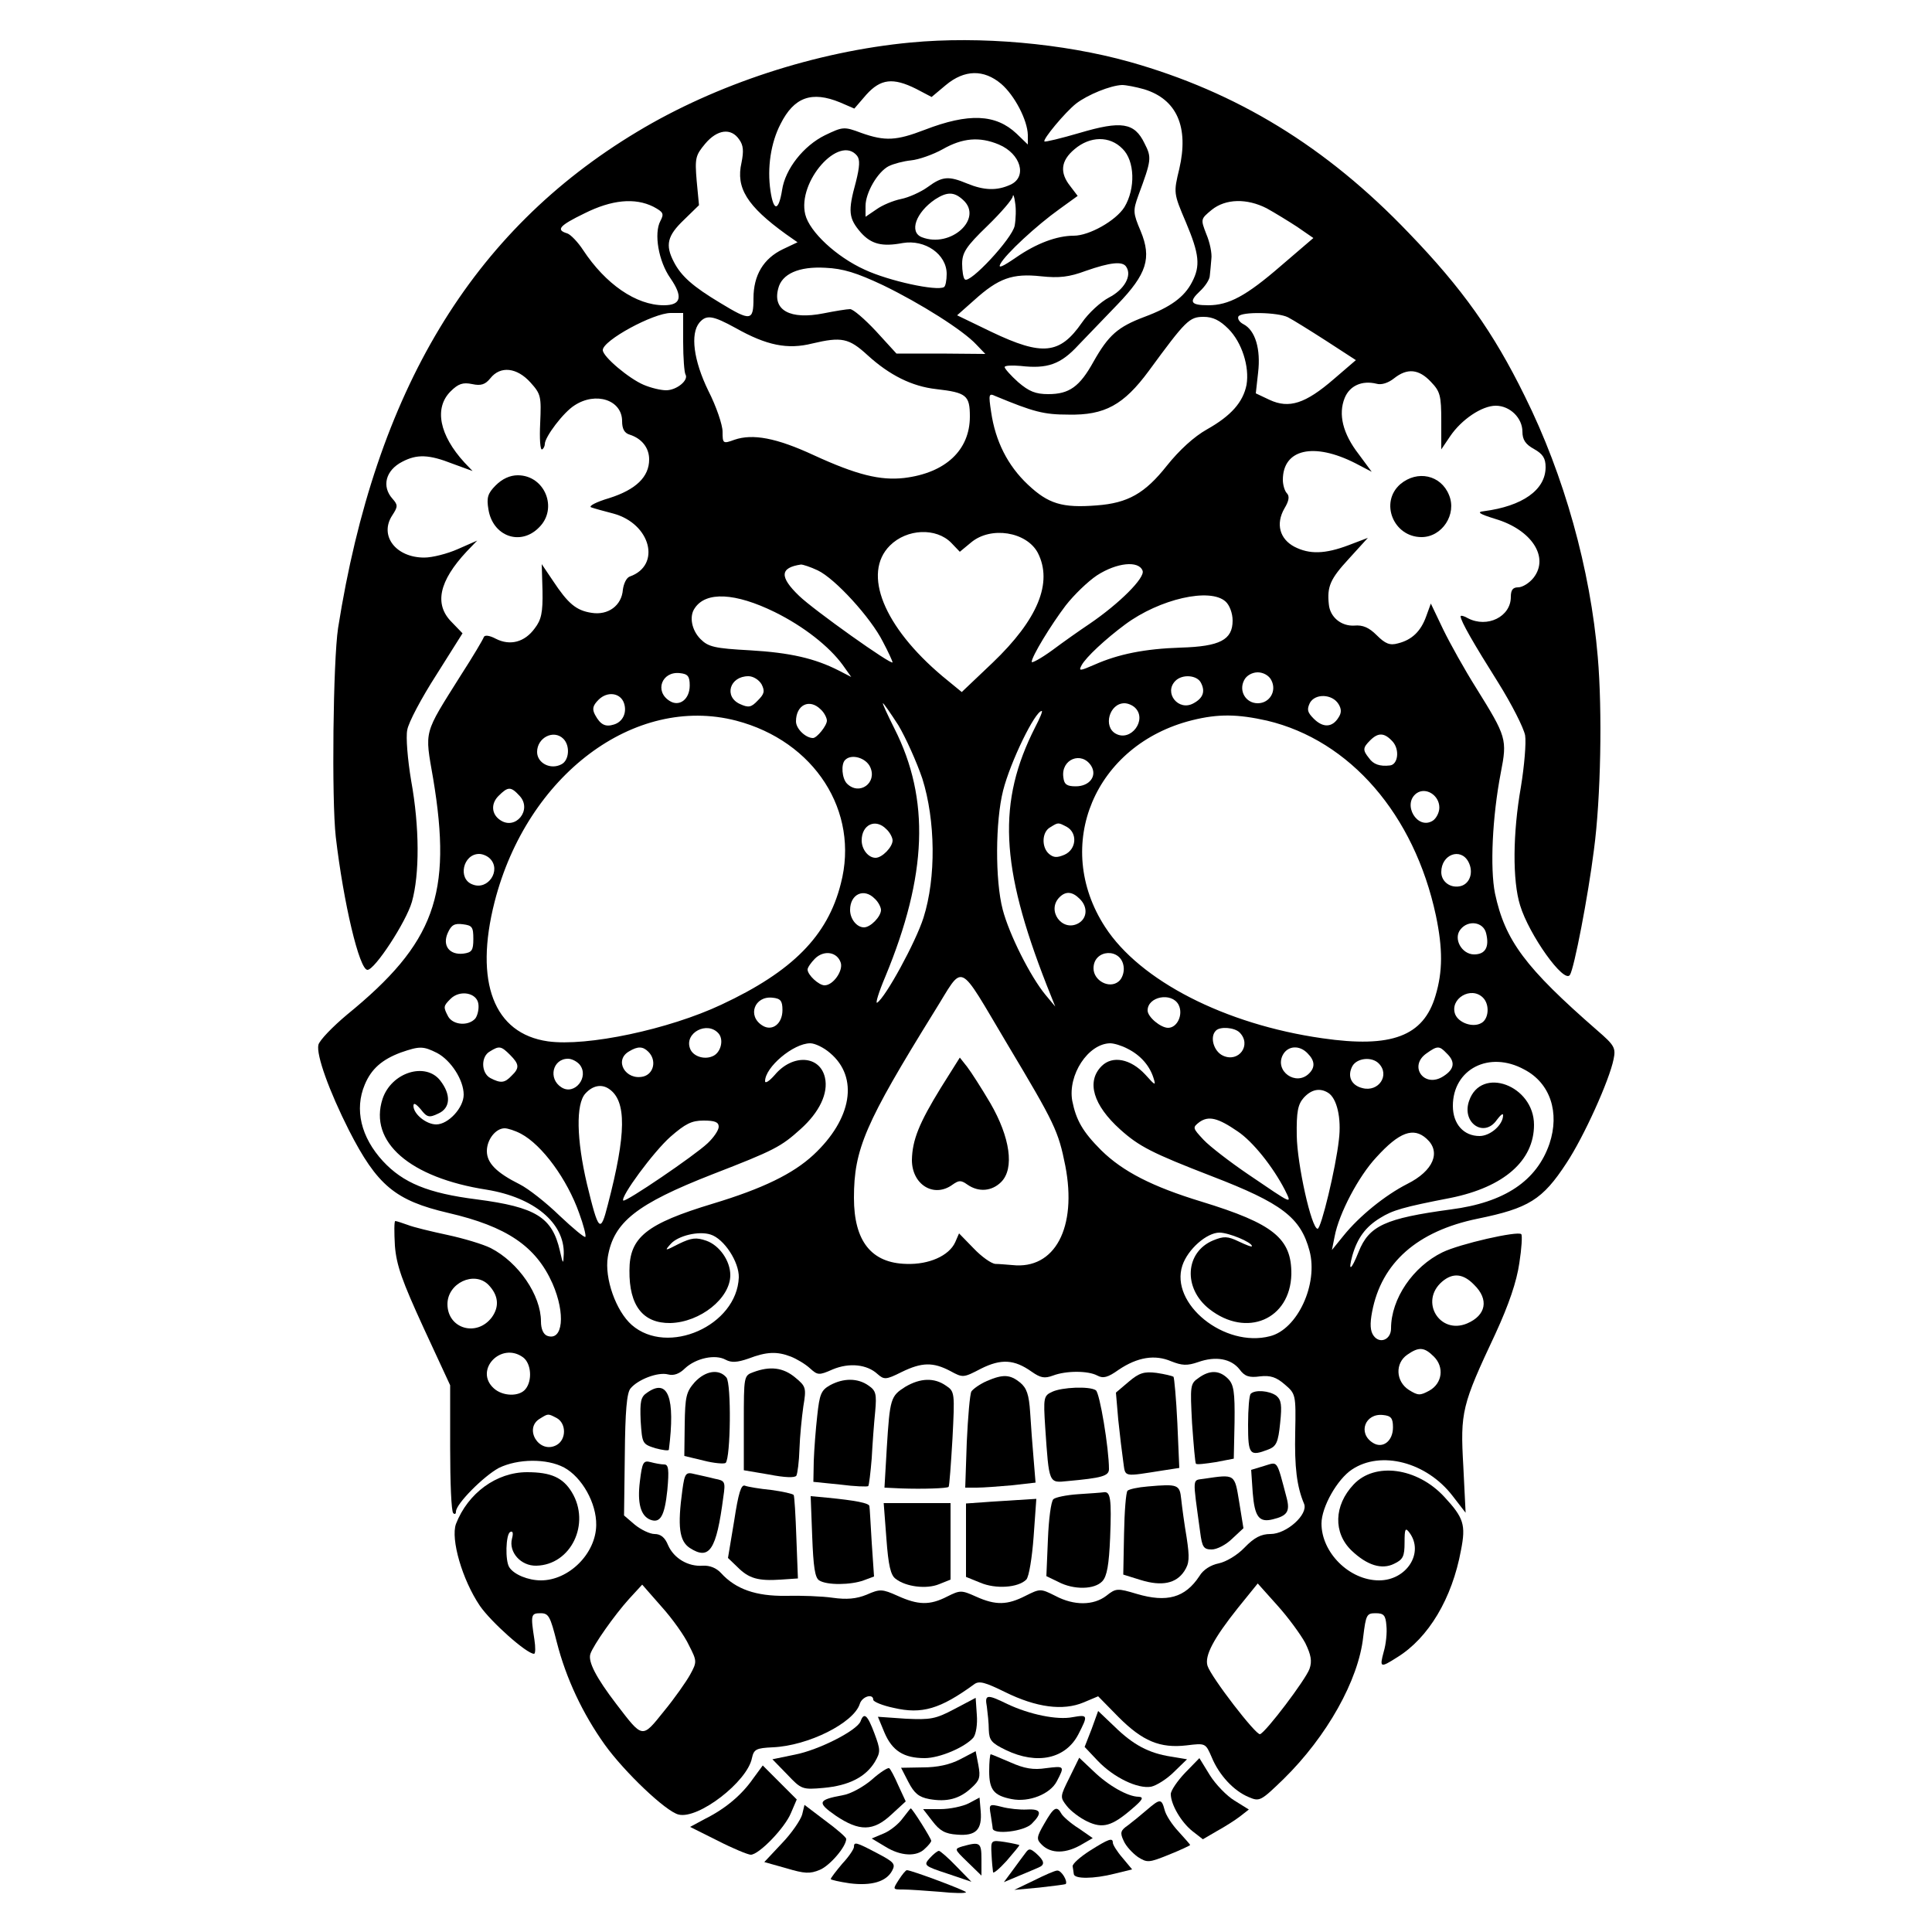 <?xml version="1.0" standalone="no"?>
<!DOCTYPE svg PUBLIC "-//W3C//DTD SVG 20010904//EN"
 "http://www.w3.org/TR/2001/REC-SVG-20010904/DTD/svg10.dtd">
<svg version="1.0" xmlns="http://www.w3.org/2000/svg"
 width="500pt" height="500pt" viewBox="0 0 500 500"
 preserveAspectRatio="xMidYMid meet">

<g transform="translate(0,500) scale(0.1,-0.1)"
fill="#000000" stroke="none">
<path d="M2357 4890 c-245 -23 -504 -108 -708 -231 -428 -257 -677 -670 -774
-1284 -13 -85 -17 -444 -6 -541 20 -171 61 -344 82 -344 19 0 100 124 115 176
20 71 20 193 -2 314 -9 54 -14 113 -10 131 3 19 37 83 75 142 l68 108 -28 29
c-46 46 -33 106 39 183 l27 28 -50 -22 c-27 -12 -66 -22 -87 -22 -74 0 -117
57 -83 109 15 23 15 27 1 43 -29 32 -18 74 25 96 38 20 69 19 130 -5 l52 -19
-21 22 c-65 71 -79 141 -36 184 20 20 32 24 56 19 23 -5 34 -1 47 15 26 33 69
28 104 -11 27 -30 28 -36 25 -105 -2 -40 0 -71 5 -68 4 2 7 9 7 14 0 18 48 82
77 100 55 36 123 14 123 -41 0 -20 6 -31 20 -35 31 -10 50 -34 50 -64 0 -45
-34 -78 -103 -100 -34 -10 -55 -21 -47 -24 8 -3 34 -10 57 -16 97 -26 125
-134 43 -163 -9 -3 -16 -19 -18 -34 -3 -41 -38 -67 -81 -60 -40 6 -61 24 -100
83 l-29 43 2 -69 c1 -56 -3 -75 -20 -97 -26 -36 -64 -46 -101 -27 -17 9 -29
10 -31 4 -2 -6 -28 -50 -59 -98 -98 -156 -94 -141 -72 -268 50 -300 4 -426
-223 -611 -37 -31 -71 -66 -74 -78 -6 -26 28 -120 79 -221 73 -143 120 -182
257 -214 151 -35 227 -86 270 -183 34 -78 27 -150 -14 -135 -10 4 -16 18 -16
37 0 68 -58 153 -130 190 -20 10 -70 25 -112 34 -42 9 -88 20 -103 26 -14 5
-29 10 -32 10 -3 0 -3 -29 -1 -64 4 -51 19 -92 74 -212 l69 -149 0 -162 c0
-89 3 -165 8 -169 4 -4 7 -2 7 4 0 20 72 92 111 113 49 24 124 25 169 1 46
-25 84 -92 83 -149 -1 -74 -71 -143 -143 -143 -33 0 -70 15 -82 34 -11 17 -9
84 2 91 7 4 9 -2 5 -17 -9 -35 23 -71 63 -70 90 2 141 109 92 190 -23 38 -54
52 -116 52 -79 0 -153 -54 -184 -134 -14 -39 16 -144 62 -212 29 -42 121 -124
140 -124 4 0 4 17 1 37 -10 64 -9 68 16 68 21 0 25 -8 42 -75 24 -94 67 -185
124 -265 51 -71 158 -173 191 -181 51 -13 178 85 190 146 5 23 11 26 54 28 92
4 209 63 225 112 6 20 35 28 35 11 0 -5 24 -15 53 -21 73 -17 120 -3 208 61
13 10 29 5 80 -20 81 -40 150 -49 203 -27 l38 16 53 -54 c62 -62 107 -81 176
-73 49 6 49 6 65 -31 19 -46 57 -87 96 -103 28 -12 31 -10 90 47 112 110 194
256 206 368 7 57 9 61 32 61 21 0 26 -5 28 -32 2 -18 -1 -48 -7 -68 -11 -41
-9 -42 35 -14 81 50 142 152 165 277 13 66 7 84 -43 138 -70 76 -180 91 -235
32 -51 -54 -53 -125 -5 -171 40 -38 78 -50 110 -34 23 11 27 19 27 55 0 36 2
40 13 25 38 -52 -8 -123 -79 -123 -77 0 -149 72 -149 147 0 43 41 115 79 140
75 50 193 19 260 -68 l34 -44 -6 121 c-8 140 -4 157 83 342 35 76 55 135 62
183 6 38 8 72 5 75 -9 9 -159 -25 -204 -47 -76 -37 -133 -120 -133 -197 0 -29
-29 -41 -45 -19 -9 12 -10 31 -4 62 24 127 117 209 273 241 132 27 168 49 230
144 45 68 111 214 122 269 6 29 2 36 -42 74 -187 163 -239 233 -265 355 -13
65 -7 198 15 312 17 87 15 93 -64 220 -29 46 -67 114 -85 151 l-32 67 -12 -33
c-14 -39 -37 -61 -73 -70 -21 -6 -33 -1 -55 21 -20 20 -36 27 -58 25 -34 -2
-63 22 -66 55 -5 46 4 66 51 117 l50 55 -50 -19 c-61 -23 -101 -24 -140 -4
-38 20 -49 59 -26 99 12 20 14 32 6 40 -5 5 -10 21 -10 34 0 80 80 98 188 43
l42 -22 -34 46 c-41 53 -53 103 -36 145 13 32 45 46 82 37 13 -4 31 2 46 14
34 27 64 24 95 -9 24 -25 27 -35 27 -102 l0 -73 23 34 c29 43 82 79 118 79 37
0 69 -32 69 -67 0 -21 8 -33 30 -45 23 -13 30 -24 30 -47 0 -59 -60 -101 -160
-114 -19 -2 -12 -7 30 -20 94 -28 140 -99 99 -152 -11 -14 -29 -25 -40 -25
-14 0 -19 -7 -19 -25 0 -51 -61 -81 -111 -55 -10 6 -19 8 -19 5 0 -12 34 -71
97 -171 35 -56 66 -117 70 -137 3 -19 -2 -79 -11 -134 -21 -119 -22 -242 -2
-306 23 -76 114 -204 129 -180 11 17 47 204 62 323 18 134 22 361 10 500 -19
226 -87 470 -189 675 -81 165 -162 279 -300 422 -214 224 -446 365 -723 443
-172 48 -386 67 -566 50z m234 -107 c35 -30 68 -94 69 -132 l0 -25 -29 28
c-54 51 -124 54 -238 10 -73 -28 -102 -30 -164 -8 -45 17 -48 16 -94 -6 -55
-27 -103 -87 -111 -142 -9 -55 -22 -56 -30 -2 -9 60 1 125 26 173 35 70 81 86
154 56 l37 -16 31 36 c37 41 69 45 129 15 l40 -21 37 31 c48 40 98 41 143 3z
m370 -14 c85 -26 116 -98 91 -206 -15 -62 -15 -63 17 -138 35 -83 38 -113 16
-155 -20 -39 -56 -65 -123 -90 -69 -26 -93 -47 -132 -116 -36 -65 -63 -84
-117 -84 -33 0 -50 7 -78 31 -19 17 -35 35 -35 39 0 4 18 5 41 3 70 -8 104 4
150 54 24 25 70 73 101 105 76 79 89 120 60 190 -20 47 -20 53 -6 92 34 92 35
98 16 135 -26 54 -60 59 -168 27 -48 -14 -89 -24 -91 -22 -5 5 53 75 82 98 30
23 89 47 119 48 10 0 36 -5 57 -11z m-1048 -130 c11 -15 12 -30 6 -60 -15 -65
14 -112 115 -185 l30 -21 -38 -18 c-50 -24 -76 -67 -76 -127 0 -59 -7 -60 -86
-12 -70 42 -101 69 -120 106 -23 44 -17 68 26 109 l39 38 -6 63 c-5 59 -3 66
22 96 31 37 67 42 88 11z m672 -13 c57 -24 74 -84 30 -104 -35 -16 -68 -15
-112 3 -48 20 -64 19 -102 -9 -18 -13 -49 -27 -69 -31 -20 -4 -49 -16 -64 -27
l-28 -19 0 28 c0 34 31 88 60 103 12 6 38 13 58 15 20 2 57 15 82 29 51 29 95
33 145 12z m320 -11 c32 -31 34 -103 5 -151 -22 -35 -91 -74 -131 -74 -44 0
-97 -20 -149 -56 -35 -24 -48 -30 -41 -17 13 25 94 100 153 142 l47 34 -19 25
c-28 35 -25 66 11 96 40 34 91 35 124 1z m-687 -18 c8 -10 7 -28 -3 -68 -21
-76 -19 -94 13 -131 27 -30 55 -37 108 -27 58 10 114 -29 114 -80 0 -16 -3
-32 -7 -34 -19 -11 -143 16 -205 45 -73 33 -143 98 -154 143 -21 85 88 208
134 152z m274 -114 c54 -48 -31 -126 -106 -97 -34 13 -16 64 34 98 31 20 49
20 72 -1z m134 -67 c-6 -33 -117 -152 -129 -139 -4 3 -7 22 -7 40 0 29 10 45
65 98 36 35 66 70 66 77 1 7 4 0 6 -16 3 -16 2 -43 -1 -60z m-935 49 c26 -14
28 -18 18 -37 -17 -32 -5 -104 26 -148 33 -48 28 -70 -17 -70 -72 0 -151 55
-209 143 -13 20 -32 40 -41 43 -30 9 -21 20 45 52 70 35 130 41 178 17z m1587
-4 c20 -11 56 -33 79 -48 l42 -29 -84 -72 c-90 -78 -135 -102 -188 -102 -46 0
-51 9 -22 36 14 13 26 31 26 41 1 10 3 29 4 43 2 14 -4 43 -13 64 -15 39 -15
39 14 63 36 29 91 30 142 4z m-363 -152 c15 -23 -6 -59 -45 -79 -21 -11 -53
-40 -70 -65 -57 -82 -102 -87 -234 -24 l-89 43 44 39 c63 57 99 70 173 62 47
-5 73 -2 116 14 63 22 96 26 105 10z m-630 -47 c97 -47 208 -117 242 -154 l23
-24 -115 1 -115 0 -53 58 c-29 31 -59 57 -67 57 -8 0 -39 -5 -69 -11 -86 -17
-132 8 -117 64 9 38 53 58 122 54 46 -2 81 -13 149 -45z m-517 -147 c0 -41 3
-79 6 -84 9 -15 -23 -41 -50 -41 -14 0 -39 6 -58 14 -38 16 -106 73 -106 90 0
25 131 96 176 96 l32 0 0 -75z m1565 64 c12 -6 57 -34 99 -61 l77 -50 -57 -49
c-74 -64 -116 -77 -166 -54 l-36 17 6 54 c7 60 -7 109 -38 125 -10 5 -16 14
-13 20 8 13 102 11 128 -2z m-1429 -28 c80 -45 134 -56 198 -40 76 18 95 14
143 -30 57 -52 115 -81 178 -88 78 -9 87 -16 87 -71 0 -87 -63 -146 -170 -159
-62 -7 -123 8 -234 59 -97 45 -158 56 -205 40 -30 -11 -31 -10 -31 21 0 17
-16 65 -37 106 -38 78 -47 147 -23 176 18 21 34 19 94 -14z m1275 -2 c35 -35
55 -98 47 -145 -9 -45 -40 -80 -102 -115 -34 -19 -72 -54 -104 -94 -57 -72
-101 -97 -182 -103 -89 -7 -125 4 -178 54 -52 49 -84 112 -95 188 -7 46 -6 49
11 41 99 -41 125 -48 189 -48 94 -2 143 25 208 113 96 131 105 140 142 140 24
0 42 -9 64 -31z m-717 -554 l22 -23 29 24 c51 43 144 28 173 -27 39 -77 0
-172 -117 -284 l-80 -76 -50 41 c-152 128 -208 266 -136 338 44 44 120 47 159
7z m-346 -71 c45 -21 138 -123 169 -185 14 -26 25 -51 25 -53 0 -10 -205 136
-242 172 -51 49 -50 73 5 81 5 0 24 -6 43 -15z m841 -1 c7 -18 -60 -85 -138
-138 -24 -16 -68 -47 -96 -68 -29 -21 -53 -34 -53 -30 0 14 50 96 88 146 21
27 57 62 81 78 51 33 108 39 118 12z m-952 -107 c75 -37 141 -89 176 -137 l22
-31 -33 17 c-61 31 -125 46 -229 52 -92 5 -108 9 -128 29 -23 23 -30 59 -15
80 29 44 105 40 207 -10z m1167 27 c10 -9 18 -30 18 -49 0 -50 -33 -67 -134
-70 -94 -3 -162 -17 -223 -44 -39 -17 -42 -17 -34 -2 11 21 63 69 113 106 89
66 220 96 260 59z m-1387 -217 c0 -36 -27 -56 -52 -40 -40 25 -20 77 26 72 21
-2 26 -8 26 -32z m1505 14 c15 -28 -4 -60 -35 -60 -31 0 -50 32 -35 60 6 12
21 20 35 20 14 0 29 -8 35 -20z m-1319 -11 c9 -18 7 -25 -10 -42 -17 -18 -24
-19 -46 -9 -42 19 -27 72 22 72 12 0 27 -9 34 -21z m1137 4 c12 -23 5 -40 -19
-53 -39 -22 -78 27 -47 58 18 18 56 15 66 -5z m-1493 -53 c8 -24 -3 -48 -26
-55 -22 -7 -35 -1 -49 25 -8 15 -6 24 9 39 23 23 57 18 66 -9z m1849 -2 c8
-13 8 -23 0 -35 -16 -26 -40 -27 -64 -3 -17 17 -18 24 -10 41 14 25 58 23 74
-3z m-1340 -14 c9 -8 16 -22 16 -29 0 -13 -26 -45 -36 -45 -19 0 -44 24 -44
43 0 43 35 60 64 31z m201 -41 c19 -32 47 -94 62 -138 34 -108 36 -256 3 -360
-20 -63 -98 -206 -120 -220 -5 -3 4 27 21 67 109 263 116 460 24 642 -18 36
-32 66 -30 66 2 0 20 -26 40 -57z m613 45 c31 -31 -11 -88 -50 -67 -34 18 -17
79 22 79 9 0 21 -5 28 -12z m-259 -50 c-98 -193 -91 -359 30 -668 l22 -55 -25
30 c-39 47 -94 156 -111 221 -20 76 -19 229 1 308 19 75 83 206 100 206 3 0
-5 -19 -17 -42z m-774 17 c203 -53 320 -235 271 -422 -34 -135 -125 -227 -309
-313 -136 -64 -348 -109 -449 -95 -140 20 -191 153 -138 361 84 328 362 537
625 469z m1374 0 c215 -51 381 -243 437 -504 18 -86 18 -145 -1 -208 -31 -105
-114 -136 -293 -110 -252 36 -472 149 -562 288 -137 211 -27 472 225 535 68
17 118 16 194 -1z m-1821 -47 c18 -18 15 -56 -5 -66 -28 -15 -63 3 -63 32 0
37 43 59 68 34z m2146 -7 c19 -21 14 -60 -7 -62 -26 -3 -43 3 -54 19 -17 21
-16 27 3 46 21 21 37 20 58 -3z m-1352 -66 c19 -41 -28 -75 -60 -43 -13 13
-16 50 -5 61 16 17 54 6 65 -18z m572 3 c16 -26 -4 -53 -40 -53 -23 0 -30 5
-32 23 -7 47 47 69 72 30z m-1479 -78 c33 -36 -11 -90 -51 -62 -22 15 -24 42
-4 62 25 25 32 25 55 0z m2380 -30 c0 -13 -8 -28 -17 -34 -40 -25 -80 43 -42
71 24 17 59 -5 59 -37z m-1431 -56 c9 -8 16 -22 16 -29 0 -17 -27 -45 -44 -45
-19 0 -36 22 -36 45 0 41 36 58 64 29z m467 6 c28 -16 25 -58 -6 -72 -19 -8
-28 -8 -40 2 -20 17 -19 57 3 69 21 13 20 13 43 1z m-1493 -82 c30 -30 -5 -83
-45 -67 -39 14 -25 79 17 79 9 0 21 -5 28 -12z m2532 -8 c14 -26 5 -56 -19
-63 -27 -7 -51 11 -51 36 0 46 50 64 70 27z m-1536 -96 c9 -8 16 -22 16 -29 0
-17 -27 -45 -44 -45 -19 0 -36 22 -36 45 0 41 36 58 64 29z m530 0 c22 -21 20
-51 -4 -64 -42 -22 -82 34 -48 68 16 16 33 15 52 -4z m-1569 -104 c0 -30 -4
-35 -26 -38 -36 -4 -55 21 -40 54 9 20 17 25 39 22 24 -3 27 -7 27 -38z m2621
15 c9 -36 -2 -55 -31 -55 -32 0 -55 41 -35 65 20 25 59 19 66 -10z m-1670 -77
c6 -21 -20 -58 -42 -58 -15 0 -44 27 -44 41 0 5 9 18 19 28 23 23 58 18 67
-11z m732 -10 c2 -14 -4 -31 -13 -38 -24 -20 -65 2 -65 34 0 50 72 54 78 4z
m-300 -202 c122 -204 131 -223 149 -313 31 -160 -27 -269 -137 -257 -14 1 -34
3 -44 3 -11 1 -36 19 -56 40 l-38 39 -10 -23 c-16 -35 -68 -58 -126 -56 -91 2
-136 59 -136 171 0 126 29 193 208 482 79 126 57 137 190 -86z m-1370 106 c2
-13 -2 -30 -8 -38 -18 -20 -57 -17 -70 5 -13 25 -13 27 6 46 24 24 68 16 72
-13z m2600 16 c18 -18 15 -56 -5 -66 -22 -12 -58 1 -67 23 -15 40 41 74 72 43z
m-1813 -32 c0 -36 -27 -56 -52 -40 -40 25 -20 77 26 72 21 -2 26 -8 26 -32z
m1025 14 c13 -25 -3 -60 -27 -60 -19 0 -53 28 -53 45 0 36 62 48 80 15z
m-1190 -75 c14 -17 5 -51 -17 -59 -22 -9 -50 1 -57 20 -16 41 45 73 74 39z
m1348 3 c32 -32 -2 -79 -43 -60 -24 11 -35 49 -18 65 11 11 48 8 61 -5z
m-1060 -53 c75 -63 57 -171 -43 -264 -53 -49 -131 -87 -260 -126 -172 -52
-216 -87 -216 -173 -1 -91 35 -137 106 -136 77 2 155 64 155 124 0 37 -28 77
-62 89 -26 9 -38 8 -71 -8 -37 -19 -38 -19 -21 0 19 21 72 34 103 24 35 -11
74 -71 73 -111 -5 -125 -184 -204 -277 -123 -41 36 -71 121 -62 176 15 90 74
137 271 214 160 62 177 71 228 117 49 44 72 93 63 133 -13 58 -84 62 -130 7
-14 -16 -25 -23 -25 -16 0 36 73 98 117 98 12 0 35 -11 51 -25z m770 11 c34
-17 57 -44 67 -75 7 -22 5 -21 -21 8 -38 41 -85 50 -113 22 -40 -40 -22 -101
48 -164 49 -44 82 -61 237 -121 182 -70 230 -107 253 -193 23 -86 -31 -203
-102 -221 -118 -31 -260 84 -227 183 14 42 63 85 96 85 24 0 84 -25 84 -35 0
-3 -15 3 -34 12 -29 14 -39 14 -66 3 -73 -30 -79 -124 -10 -178 96 -75 209
-27 212 90 1 93 -46 131 -232 188 -128 39 -204 78 -260 133 -48 48 -65 78 -75
128 -12 67 41 148 98 149 10 0 30 -6 45 -14z m-1787 -11 c36 -19 69 -70 69
-108 0 -34 -40 -77 -71 -77 -26 0 -59 27 -59 48 0 9 6 6 19 -9 16 -21 22 -22
45 -11 32 14 34 49 5 86 -38 48 -126 21 -149 -48 -36 -111 70 -204 270 -235
122 -20 201 -86 199 -166 -1 -28 -2 -28 -10 8 -20 87 -62 113 -215 133 -127
16 -191 43 -243 99 -57 62 -74 134 -47 198 17 41 45 65 93 83 49 17 58 17 94
-1z m189 -5 c24 -24 25 -34 4 -54 -18 -19 -28 -20 -55 -6 -24 13 -25 56 -1 69
24 15 29 14 52 -9z m358 8 c22 -22 14 -57 -13 -64 -46 -11 -77 42 -37 65 23
14 36 13 50 -1z m1706 -4 c19 -19 20 -36 4 -52 -34 -34 -90 6 -68 48 13 24 43
26 64 4z m360 0 c23 -22 20 -41 -8 -59 -50 -33 -92 26 -44 59 28 20 33 20 52
0z m-2244 -29 c26 -32 -13 -81 -47 -59 -35 22 -23 74 17 74 10 0 23 -7 30 -15z
m2068 3 c30 -30 0 -75 -42 -64 -29 7 -40 31 -26 57 12 21 50 25 68 7z m377
-16 c67 -35 92 -111 65 -192 -33 -96 -116 -152 -255 -170 -170 -23 -212 -42
-239 -110 -19 -48 -28 -53 -16 -9 13 45 34 74 72 97 32 20 59 28 183 52 137
28 215 96 215 189 0 102 -137 153 -168 62 -20 -57 39 -97 72 -49 9 12 16 18
16 12 0 -25 -33 -54 -61 -54 -41 0 -69 31 -69 78 0 95 94 144 185 94z m-2369
-50 c46 -31 45 -116 -3 -300 -19 -75 -24 -70 -54 54 -27 115 -29 207 -4 234
19 21 42 25 61 12z m1861 -10 c23 -14 35 -66 28 -122 -8 -73 -46 -230 -55
-230 -16 0 -53 167 -54 241 -1 62 3 81 18 98 20 22 42 26 63 13z m-234 -100
c39 -26 91 -91 122 -151 19 -39 23 -40 -95 40 -47 32 -99 72 -115 89 -29 31
-29 32 -11 46 24 17 48 11 99 -24z m-1343 12 c0 -9 -13 -28 -29 -43 -34 -32
-212 -153 -218 -148 -8 9 78 126 122 165 39 34 55 42 86 42 29 0 39 -4 39 -16z
m-512 -18 c55 -29 120 -118 151 -206 11 -30 18 -57 16 -61 -2 -3 -32 22 -67
55 -35 34 -81 70 -103 81 -60 30 -85 55 -85 86 0 30 23 59 46 59 8 0 27 -6 42
-14z m2344 -13 c38 -34 18 -83 -50 -117 -57 -29 -124 -83 -165 -134 l-30 -37
7 35 c11 59 62 156 108 205 59 65 96 79 130 48z m123 -378 c39 -38 31 -79 -18
-100 -71 -30 -124 57 -65 108 28 24 55 21 83 -8z m-2551 0 c26 -27 29 -56 9
-84 -39 -52 -115 -30 -115 34 0 54 69 87 106 50z m2447 -186 c27 -27 22 -69
-12 -88 -24 -13 -29 -13 -53 2 -34 22 -36 69 -4 91 30 21 44 20 69 -5z m-2357
-2 c21 -16 24 -60 6 -82 -16 -20 -59 -19 -82 2 -52 47 19 122 76 80z m693 2
c15 -6 37 -19 49 -30 20 -18 23 -19 59 -3 43 18 89 13 116 -12 17 -15 22 -15
62 5 53 26 82 26 126 3 33 -18 34 -18 80 6 52 26 86 24 131 -8 23 -16 33 -18
55 -10 34 13 91 13 115 0 15 -8 27 -5 55 15 49 33 94 40 136 22 28 -11 41 -12
70 -2 45 16 85 9 107 -19 13 -18 25 -22 53 -18 27 3 42 -2 64 -21 28 -24 29
-26 27 -123 -2 -91 4 -141 23 -186 11 -27 -45 -78 -87 -78 -24 0 -42 -9 -67
-35 -19 -20 -48 -37 -67 -41 -20 -4 -40 -16 -50 -33 -37 -56 -84 -69 -162 -46
-50 15 -54 15 -79 -5 -33 -25 -83 -26 -132 0 -38 19 -39 19 -77 0 -47 -24 -77
-25 -128 -2 -38 17 -41 17 -75 0 -45 -23 -75 -22 -128 2 -40 18 -46 18 -80 3
-27 -11 -52 -13 -88 -8 -27 4 -82 6 -122 5 -76 -1 -129 17 -167 59 -12 13 -29
20 -47 19 -38 -3 -75 19 -90 53 -8 20 -19 29 -35 29 -12 0 -35 11 -51 24 l-28
24 2 157 c1 112 5 161 15 172 19 23 71 43 97 36 15 -4 30 2 44 16 28 26 78 37
105 22 15 -8 30 -7 59 3 47 18 74 19 110 5z m-606 -159 c25 -14 25 -56 -1 -70
-45 -24 -86 44 -42 69 21 13 20 13 43 1z m2164 -24 c0 -36 -27 -56 -52 -40
-40 25 -20 77 26 72 21 -2 26 -8 26 -32z m-1822 -564 c21 -41 21 -43 3 -76
-10 -18 -40 -61 -68 -95 -57 -71 -54 -71 -123 19 -52 68 -74 110 -67 130 8 23
62 100 100 142 l34 37 50 -57 c28 -31 60 -76 71 -100z m1595 6 c15 -31 18 -47
11 -67 -10 -28 -113 -164 -128 -169 -10 -4 -127 148 -136 177 -8 26 16 71 79
150 l51 63 51 -57 c28 -31 60 -75 72 -97z"/>
<path d="M2435 2185 c-56 -91 -74 -135 -75 -187 0 -64 57 -99 105 -64 17 12
22 12 39 0 29 -20 63 -17 87 7 35 35 23 116 -28 204 -23 39 -50 81 -60 94
l-19 24 -49 -78z"/>
<path d="M1950 1449 c-25 -9 -25 -10 -25 -131 l0 -123 65 -11 c41 -8 67 -9 71
-3 3 6 7 36 8 69 1 32 6 82 10 110 8 48 7 52 -21 75 -31 26 -65 30 -108 14z"/>
<path d="M1798 1423 c-22 -25 -25 -37 -26 -110 l-1 -81 50 -12 c27 -7 53 -9
57 -6 13 14 15 205 2 221 -19 23 -54 18 -82 -12z"/>
<path d="M2921 1424 l-33 -28 6 -70 c4 -39 10 -88 13 -109 6 -41 -3 -39 106
-22 l39 6 -5 116 c-3 63 -8 117 -10 120 -3 2 -23 7 -44 10 -32 4 -45 0 -72
-23z"/>
<path d="M3102 1434 c-22 -15 -22 -20 -17 -117 4 -56 8 -103 10 -105 2 -3 25
0 51 4 l47 9 2 94 c1 79 -2 98 -17 113 -22 22 -47 23 -76 2z"/>
<path d="M2554 1426 c-18 -8 -35 -20 -40 -27 -4 -7 -9 -66 -12 -131 l-4 -118
30 0 c16 0 57 3 90 6 l62 7 -5 61 c-3 34 -7 88 -9 121 -3 46 -9 63 -26 77 -26
21 -44 22 -86 4z"/>
<path d="M2148 1415 c-23 -13 -27 -23 -33 -79 -4 -35 -8 -88 -9 -117 l-1 -54
69 -7 c38 -5 71 -6 73 -4 2 2 6 35 9 72 2 38 6 92 9 121 4 45 2 54 -17 67 -28
20 -65 20 -100 1z"/>
<path d="M2343 1411 c-38 -24 -40 -30 -48 -158 l-6 -103 43 -2 c55 -2 119 0
123 4 2 2 6 58 10 125 6 118 6 122 -17 137 -30 21 -66 20 -105 -3z"/>
<path d="M1675 1396 c-17 -11 -19 -23 -17 -73 4 -59 4 -60 38 -71 19 -5 34 -7
35 -4 17 135 -2 186 -56 148z"/>
<path d="M2723 1398 c-22 -10 -23 -15 -18 -92 10 -147 9 -144 58 -139 88 8
107 13 107 31 0 54 -24 198 -34 204 -16 11 -88 8 -113 -4z"/>
<path d="M3237 1393 c-4 -3 -7 -39 -7 -80 0 -78 4 -83 53 -64 20 8 25 18 30
68 5 47 3 60 -10 71 -18 13 -55 16 -66 5z"/>
<path d="M1656 1166 c-7 -56 2 -89 27 -99 26 -10 37 10 44 76 5 54 3 67 -8 67
-8 0 -24 3 -35 6 -19 5 -22 0 -28 -50z"/>
<path d="M3271 1206 l-33 -10 4 -59 c5 -62 16 -78 52 -69 37 9 45 20 36 55
-27 102 -22 94 -59 83z"/>
<path d="M1766 1144 c-13 -95 -8 -132 19 -150 51 -33 69 -6 87 132 6 40 4 42
-22 47 -15 4 -39 9 -52 12 -23 6 -26 3 -32 -41z"/>
<path d="M3116 1173 c-31 -5 -30 9 -10 -138 5 -39 9 -45 30 -45 13 0 37 12 53
28 l29 27 -11 68 c-12 73 -10 72 -91 60z"/>
<path d="M1900 1064 l-16 -96 25 -24 c29 -29 53 -36 112 -32 l44 3 -4 105 c-2
58 -5 108 -7 111 -2 3 -28 9 -58 13 -30 3 -60 8 -68 11 -10 4 -17 -19 -28 -91z"/>
<path d="M2970 1153 c-25 -2 -48 -7 -52 -11 -4 -4 -8 -54 -9 -112 l-2 -105 45
-14 c55 -17 92 -9 113 23 13 20 14 34 6 87 -6 35 -12 80 -14 99 -4 38 -8 40
-87 33z"/>
<path d="M2790 1133 c-30 -2 -59 -8 -64 -13 -6 -6 -12 -52 -14 -104 l-4 -95
31 -15 c40 -21 94 -20 114 2 12 13 17 43 20 112 4 102 1 121 -17 118 -6 -1
-36 -3 -66 -5z"/>
<path d="M2102 1023 c3 -78 7 -106 18 -113 20 -13 82 -12 115 0 l27 10 -6 88
c-3 48 -5 90 -6 94 0 8 -37 15 -109 22 l-43 4 4 -105z"/>
<path d="M2543 1112 l-43 -3 0 -95 0 -95 37 -15 c40 -17 98 -13 119 8 7 7 15
57 19 111 l7 98 -48 -3 c-27 -2 -68 -4 -91 -6z"/>
<path d="M2294 1018 c5 -69 11 -95 24 -104 27 -21 80 -27 112 -14 l30 12 0 99
0 99 -86 0 -87 0 7 -92z"/>
<path d="M1283 3744 c-21 -21 -24 -32 -19 -62 11 -70 83 -96 131 -47 50 49 15
135 -55 135 -20 0 -40 -9 -57 -26z"/>
<path d="M3624 3747 c-54 -47 -18 -137 55 -137 53 0 92 59 71 109 -21 52 -82
65 -126 28z"/>
<path d="M2470 577 c-49 -26 -62 -28 -126 -25 l-72 5 17 -41 c20 -47 50 -66
104 -66 39 0 104 28 126 53 7 9 11 35 9 59 l-3 44 -55 -29z"/>
<path d="M2554 583 c2 -16 5 -42 5 -60 1 -27 7 -34 44 -52 81 -39 155 -23 188
41 25 49 25 51 -15 44 -40 -8 -112 7 -169 34 -53 26 -59 25 -53 -7z"/>
<path d="M2825 525 l-18 -46 34 -36 c41 -43 103 -73 138 -67 14 3 41 20 59 38
l34 33 -42 7 c-57 9 -97 30 -146 78 l-42 40 -17 -47z"/>
<path d="M2227 545 c-10 -24 -108 -74 -170 -86 l-58 -12 38 -39 c37 -39 39
-40 95 -35 65 6 108 28 132 67 15 26 15 31 -1 74 -18 48 -27 56 -36 31z"/>
<path d="M2485 447 c-27 -14 -59 -21 -97 -21 l-56 -1 19 -37 c15 -29 27 -39
54 -44 45 -8 78 0 109 29 21 19 24 27 18 59 l-7 36 -40 -21z"/>
<path d="M2560 416 c0 -48 12 -63 58 -72 45 -9 100 13 117 46 21 40 20 40 -28
34 -33 -5 -56 -1 -92 15 -26 11 -49 21 -51 21 -2 0 -4 -20 -4 -44z"/>
<path d="M2768 400 c-25 -50 -25 -51 -7 -74 10 -13 34 -31 53 -40 40 -19 64
-12 116 33 27 23 31 30 17 31 -28 0 -79 29 -118 67 l-36 34 -25 -51z"/>
<path d="M3067 412 c-20 -21 -37 -46 -37 -55 0 -27 27 -73 56 -96 l27 -21 36
21 c20 11 47 28 60 38 l23 18 -37 23 c-20 12 -49 42 -64 66 l-27 44 -37 -38z"/>
<path d="M1949 397 c-30 -43 -72 -78 -124 -104 l-39 -21 72 -36 c39 -20 78
-36 85 -36 21 0 88 69 104 108 l15 35 -44 44 -44 44 -25 -34z"/>
<path d="M2256 394 c-21 -18 -55 -37 -75 -40 -65 -12 -67 -19 -18 -53 61 -41
97 -41 144 3 l37 34 -19 41 c-10 23 -21 44 -24 45 -3 2 -24 -11 -45 -30z"/>
<path d="M2507 333 c-16 -8 -49 -15 -74 -15 l-44 0 24 -31 c19 -25 33 -33 64
-35 49 -4 65 13 61 61 l-3 35 -28 -15z"/>
<path d="M2968 316 c-15 -13 -37 -31 -49 -40 -19 -13 -21 -19 -11 -40 6 -14
23 -32 37 -42 24 -15 28 -15 80 6 30 12 55 24 55 25 0 2 -14 17 -30 35 -17 18
-33 43 -36 56 -8 30 -12 29 -46 0z"/>
<path d="M2076 304 c-4 -14 -27 -48 -52 -74 l-46 -49 57 -16 c47 -14 61 -15
87 -4 26 11 68 60 68 80 0 4 -24 25 -54 47 l-54 41 -6 -25z"/>
<path d="M2564 303 c2 -15 5 -31 5 -35 2 -17 81 -8 101 12 28 28 25 39 -12 37
-18 -1 -48 2 -66 7 -32 8 -33 7 -28 -21z"/>
<path d="M2336 294 c-10 -14 -32 -32 -49 -39 l-31 -13 35 -21 c40 -25 82 -27
103 -5 9 8 16 17 16 20 0 6 -49 84 -53 84 -1 0 -10 -12 -21 -26z"/>
<path d="M2703 281 c-21 -36 -21 -41 -7 -55 24 -24 63 -24 106 2 l26 15 -36
25 c-21 13 -41 31 -45 38 -12 22 -20 17 -44 -25z"/>
<path d="M2566 202 c1 -21 3 -41 4 -47 0 -5 16 8 35 29 19 22 34 40 33 41 -2
1 -19 5 -38 8 -35 5 -36 5 -34 -31z"/>
<path d="M2820 210 c-25 -16 -45 -34 -44 -40 1 -5 2 -14 3 -20 1 -13 51 -13
106 1 l45 11 -25 30 c-14 16 -25 34 -25 39 0 14 -11 10 -60 -21z"/>
<path d="M2210 220 c0 -5 -13 -25 -30 -43 -16 -19 -30 -37 -30 -40 0 -2 22 -7
49 -11 56 -7 95 4 110 33 9 17 5 22 -39 45 -55 29 -60 30 -60 16z"/>
<path d="M2492 222 c-23 -7 -23 -7 12 -41 l36 -35 0 42 c0 44 -4 46 -48 34z"/>
<path d="M2655 206 c-6 -8 -21 -28 -34 -46 l-23 -31 38 16 c22 9 45 19 52 22
17 7 15 17 -6 36 -15 13 -19 14 -27 3z"/>
<path d="M2406 191 c-16 -18 -15 -20 46 -40 l62 -21 -39 40 c-21 22 -42 40
-45 40 -4 0 -15 -9 -24 -19z"/>
<path d="M2326 135 c-16 -25 -16 -25 11 -25 16 0 58 -3 96 -6 37 -4 67 -4 67
-1 0 4 -141 57 -153 57 -3 0 -12 -11 -21 -25z"/>
<path d="M2675 133 l-50 -24 65 6 c36 4 66 8 68 9 6 7 -11 36 -22 35 -6 0 -33
-12 -61 -26z"/>
</g>
</svg>
